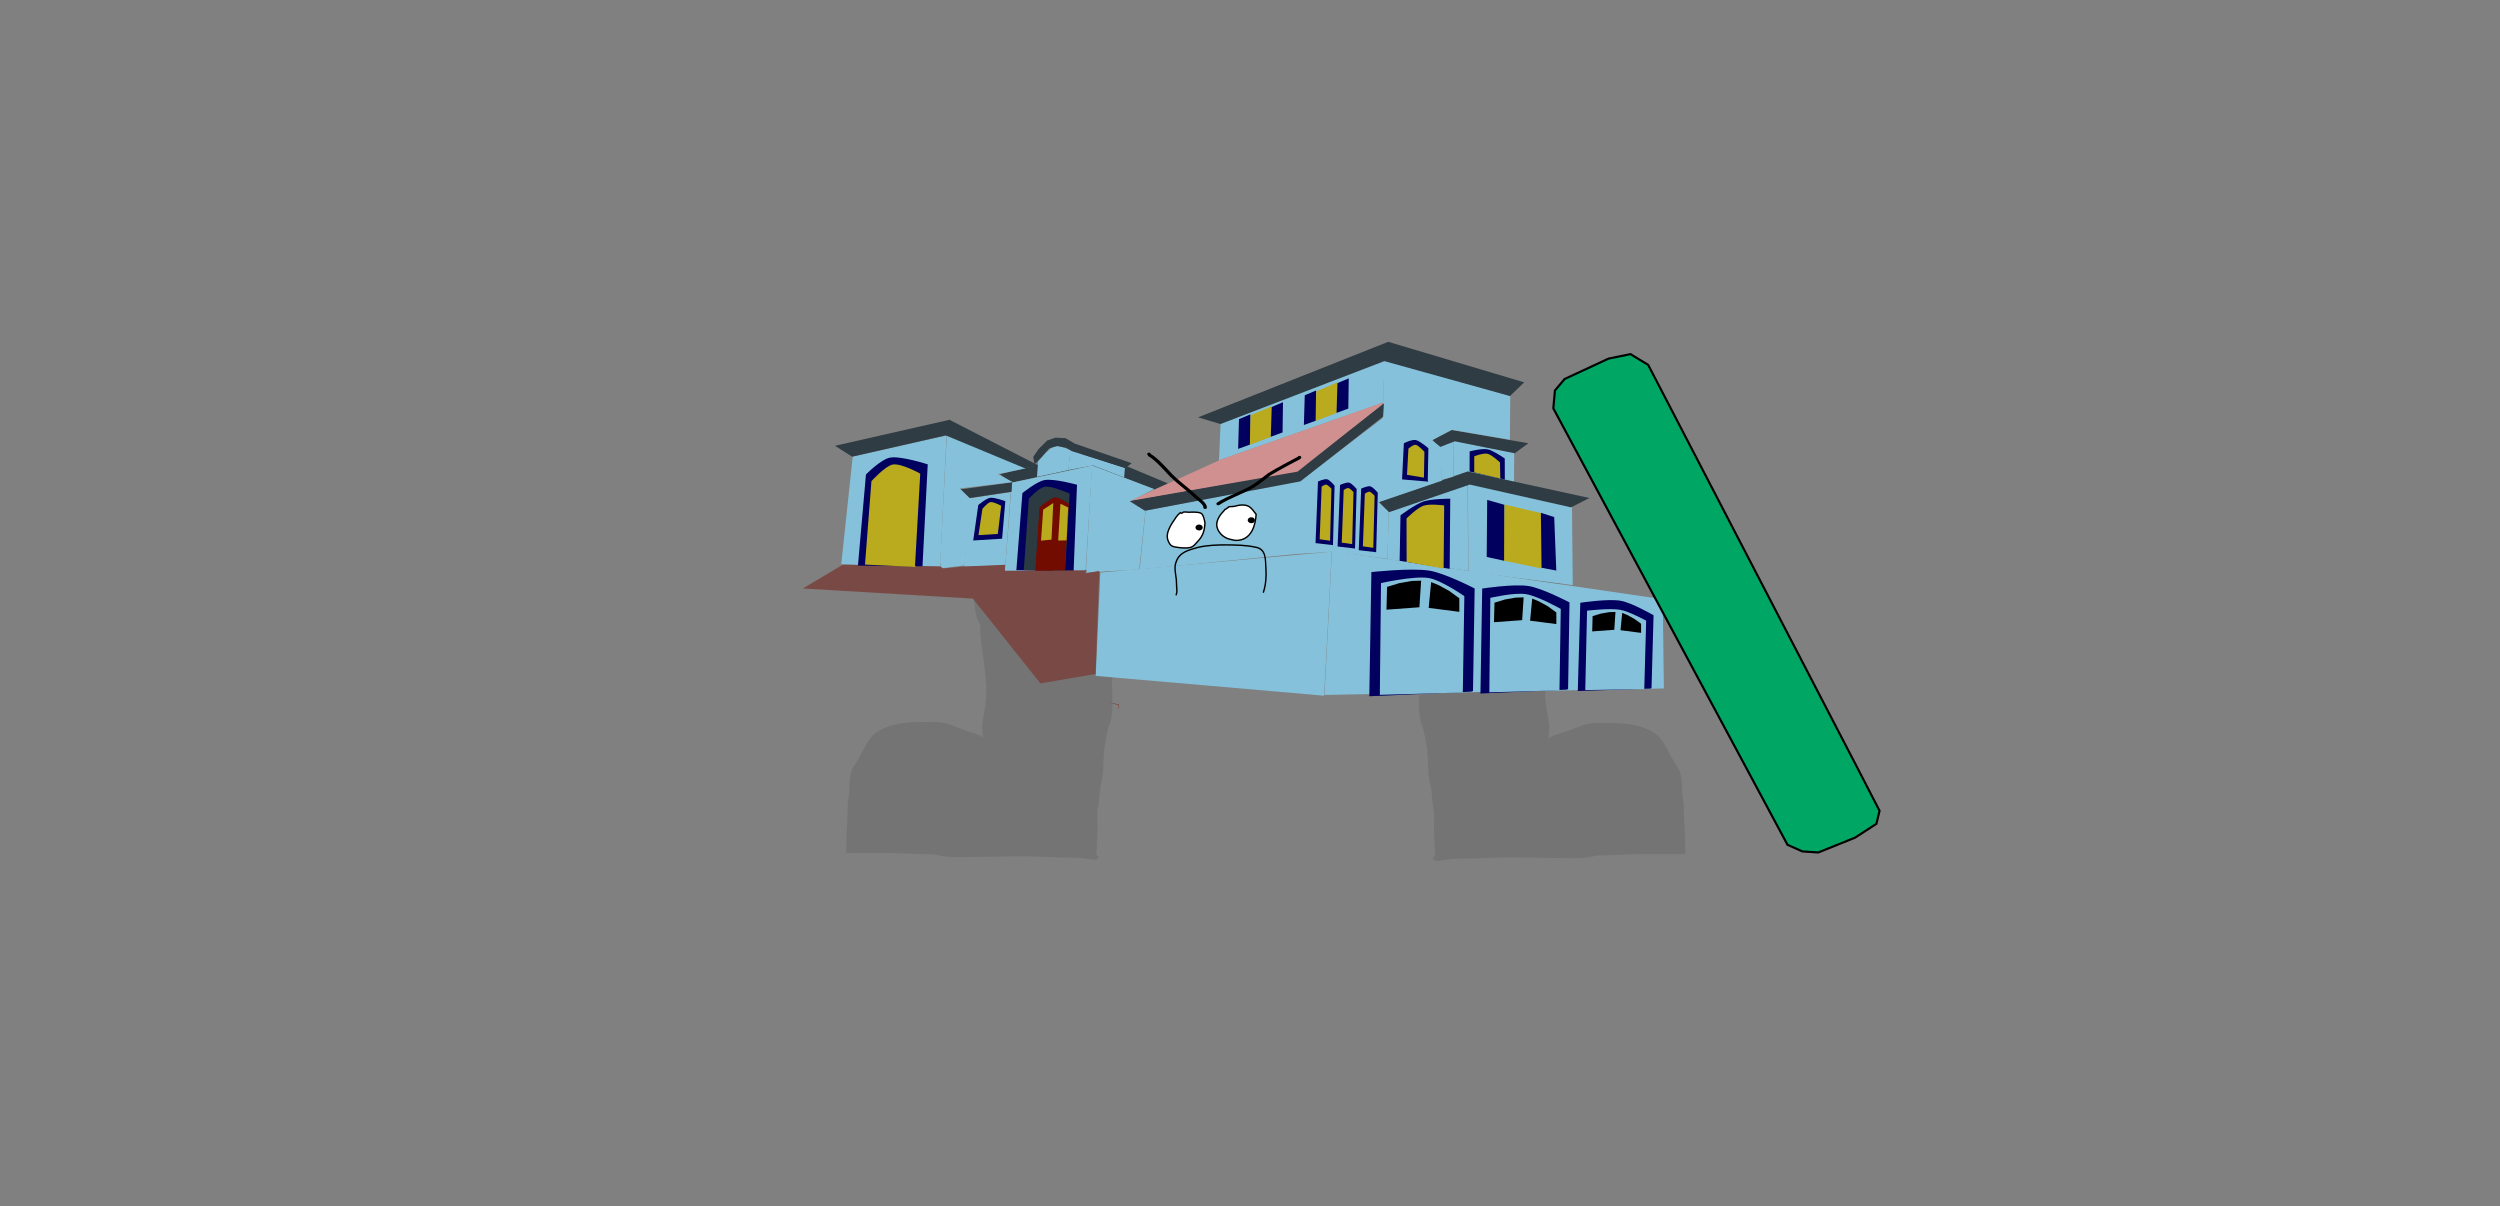 <svg version="1.1" xmlns="http://www.w3.org/2000/svg" xmlns:xlink="http://www.w3.org/1999/xlink" width="1733.093" height="836.336" viewBox="0,0,1733.093,836.336"><rect x="0" y="0" width="1733.093" height="836.336" fill="#808080" stroke="none"/><g transform="translate(546.547,238.168)"><g data-paper-data="{&quot;isPaintingLayer&quot;:true}" stroke-linejoin="miter" stroke-miterlimit="10" stroke-dasharray="" stroke-dashoffset="0" style="mix-blend-mode: normal"><path d="M225.603,155.936l0.954,0.003c0.505,0.002 1.01,0.044 1.511,0.116l0,-0.111l1.511,0.005c0.416,0.001 0.753,0.31 0.753,0.69c0,0.309 -0.222,0.57 -0.528,0.659l-1.414,0.441l-0.014,-0.037l-0.107,0.065c-1.141,0.006 -2.281,-0.002 -3.42,-0.019c0,7.23 0,14.459 0,21.689c0,9.533 0,19.065 0,28.598c0,4.353 1.221,7.546 1.003,11.929c-0.272,5.451 -1.509,11.041 -1.502,16.443c-0.006,9.197 1.544,20.258 -2.225,28.836c-2.533,9.333 -3.8,18.472 -3.8,28.063c0,4.914 -1.164,9.613 -2.021,14.327c-0.817,4.493 -0.568,9.115 -1.649,13.637c-0.91,3.753 -0.345,8.076 -0.345,11.918c0,5.4 -0.502,10.669 -0.502,16.05c0,1.296 -0.598,4.074 -0.058,5.234c0.501,1.075 2.092,0.731 0.948,2.462c-1.017,1.538 -4.829,0.77 -6.299,0.501c-5.083,-0.933 -10.181,-1.081 -15.423,-1.09c-10.511,0 -20.649,-0.917 -31.132,-0.917c-10.547,0 -21.05,0.459 -31.602,0.459c-7.492,0 -15.328,0.574 -22.76,-0.435c-2.817,-0.383 -5.497,-1.407 -8.362,-1.399c-10.471,0 -20.633,-0.917 -31.127,-0.917c-7.03,0 -14.06,0 -21.09,0c-1.185,0 -5.701,0.56 -6.529,-0.202c-0.628,-0.578 -0.221,-3.794 -0.221,-4.631c0,-9.665 1.004,-19.216 1.004,-28.881c0,-2.829 0.828,-5.436 0.958,-8.233c0.309,-6.597 -0.14,-13.67 4.022,-19.434c5.57,-7.611 8.182,-19.363 17.681,-23.907c9.42,-4.999 20.019,-5.518 30.762,-5.519c5.33,0 11.14,-0.351 16.225,1.4c4.632,1.595 9.057,3.605 13.789,5.085c2.705,0.847 7.888,2.182 10.39,4.431c-0.094,-0.862 -0.138,-1.706 -0.253,-2.239c-1.371,-6.352 0.861,-13.639 1.806,-19.966c1.409,-9.439 0.235,-19.325 -0.832,-28.754c-1.015,-8.962 -3.08,-18.385 -2.672,-27.396c-4.053,-5.306 -3.637,-13.889 -4.767,-20.133c-0.376,-2.08 0.362,-5.989 -1.64,-7.169c-1.08,-2.758 -1.273,-5.529 -2.108,-8.241c-0.167,-0.541 -0.95,-0.99 -0.779,-1.53c0.615,-1.935 3.465,-1.421 4.965,-1.422c5.541,-0.001 11.082,-0 16.623,-0c10.234,0 20.388,0.459 30.586,0.459c10.43,0 20.694,-0.917 31.122,-0.917c5.443,0 10.866,0.251 16.303,0.387c0,-0.442 0,-0.885 0,-1.327c0,0 0,-0.69 0.756,-0.69c0.756,0 0.756,0.69 0.756,0.69c0,0.454 0,0.908 0,1.362c0.014,0 0.027,0.001 0.041,0.001c0.165,-0.424 0.711,-0.423 0.711,-0.423z" data-paper-data="{&quot;index&quot;:null}" fill="#747474" fill-rule="nonzero" stroke="none" stroke-width="0.5" stroke-linecap="butt"/><path d="M436.934,157.107c0.014,-0 0.027,-0.001 0.041,-0.001c0,-0.454 0,-0.908 0,-1.362c0,0 0,-0.69 0.756,-0.69c0.756,0 0.756,0.69 0.756,0.69c0,0.442 0,0.885 0,1.327c5.436,-0.136 10.86,-0.387 16.303,-0.387c10.428,0 20.692,0.917 31.122,0.917c10.199,0 20.352,-0.459 30.586,-0.459c5.541,0 11.082,-0.001 16.623,0c1.5,0 4.351,-0.513 4.965,1.422c0.172,0.54 -0.612,0.989 -0.779,1.53c-0.835,2.712 -1.028,5.483 -2.108,8.241c-2.002,1.18 -1.263,5.089 -1.64,7.169c-1.13,6.244 -0.714,14.827 -4.767,20.133c0.407,9.011 -1.658,18.434 -2.672,27.396c-1.067,9.43 -2.241,19.315 -0.832,28.754c0.944,6.327 3.177,13.614 1.806,19.966c-0.115,0.532 -0.159,1.376 -0.253,2.239c2.502,-2.249 7.685,-3.584 10.39,-4.431c4.732,-1.481 9.157,-3.49 13.789,-5.085c5.085,-1.751 10.895,-1.4 16.225,-1.4c10.743,0.001 21.342,0.52 30.763,5.519c9.499,4.544 12.111,16.296 17.681,23.907c4.162,5.764 3.713,12.836 4.022,19.434c0.131,2.797 0.958,5.404 0.958,8.233c0,9.665 1.004,19.215 1.004,28.881c0,0.837 0.406,4.053 -0.221,4.631c-0.828,0.762 -5.344,0.202 -6.529,0.202c-7.03,0 -14.06,0 -21.09,0c-10.494,0 -20.656,0.917 -31.127,0.917c-2.864,-0.008 -5.545,1.017 -8.362,1.399c-7.432,1.009 -15.269,0.435 -22.76,0.435c-10.551,0 -21.054,-0.459 -31.602,-0.459c-10.483,0 -20.621,0.917 -31.132,0.917c-5.242,0.01 -10.34,0.157 -15.423,1.09c-1.47,0.27 -5.282,1.038 -6.299,-0.501c-1.144,-1.731 0.447,-1.386 0.948,-2.462c0.541,-1.16 -0.058,-3.938 -0.058,-5.234c0,-5.381 -0.502,-10.65 -0.502,-16.05c0,-3.842 0.565,-8.165 -0.345,-11.918c-1.081,-4.521 -0.833,-9.144 -1.649,-13.637c-0.857,-4.714 -2.021,-9.412 -2.021,-14.327c0,-9.591 -1.268,-18.73 -3.8,-28.063c-3.769,-8.579 -2.219,-19.639 -2.225,-28.836c0.007,-5.402 -1.23,-10.992 -1.502,-16.443c-0.218,-4.384 1.003,-7.576 1.003,-11.929c0,-9.533 0,-19.065 0,-28.598c0,-7.23 0,-14.459 0,-21.689c-1.139,0.017 -2.279,0.025 -3.42,0.019l-0.107,-0.065l-0.014,0.037l-1.414,-0.441c-0.306,-0.088 -0.528,-0.35 -0.528,-0.659c0,-0.381 0.337,-0.689 0.753,-0.69l1.511,-0.005l0,0.111c0.501,-0.071 1.005,-0.114 1.511,-0.116l0.954,-0.003c0,0 0.546,-0.002 0.711,0.423z" data-paper-data="{&quot;index&quot;:null}" fill="#747474" fill-rule="nonzero" stroke="none" stroke-width="0.5" stroke-linecap="butt"/><path d="M154.662,96.449l-7.985,-5.883l63.905,-15.552l52.512,21.955l-9.364,4.164l-43.331,-16.642z" data-paper-data="{&quot;index&quot;:null}" fill="#303c43" fill-rule="nonzero" stroke="#000000" stroke-width="0" stroke-linecap="round"/><path d="M371.651,243.588l5.162,-99.797l229.317,33.434l0.775,61.875z" data-paper-data="{&quot;index&quot;:null}" fill="#85c1da" fill-rule="nonzero" stroke="#000000" stroke-width="0" stroke-linecap="round"/><path d="M597.371,239.205l-50.137,1.667l1.747,-61.178c0,0 19.04,-2.921 27.833,-1.416c8.074,1.382 22.95,10.109 22.95,10.109l-1.415,50.525z" data-paper-data="{&quot;index&quot;:null}" fill="#01005e" fill-rule="nonzero" stroke="#000000" stroke-width="0" stroke-linecap="round"/><path d="M552.424,240.226l1.233,-55.055c0,0 15.547,-1.874 22.863,-0.636c6.135,1.038 18.119,7.569 18.119,7.569l-1.319,47.459z" data-paper-data="{&quot;index&quot;:null}" fill="#85c1da" fill-rule="nonzero" stroke="#000000" stroke-width="0" stroke-linecap="round"/><path d="M539.353,239.926l-59.599,2.687l1.218,-72.777c0,0 21.742,-3.393 32.229,-1.725c9.607,1.528 28.283,11.349 28.283,11.349l-0.972,60.104z" data-paper-data="{&quot;index&quot;:null}" fill="#01005e" fill-rule="nonzero" stroke="#000000" stroke-width="0" stroke-linecap="round"/><path d="M485.917,241.772l0.692,-65.488c0,0 16.553,-3.856 24.753,-2.568c8.076,1.268 24.08,10.237 24.08,10.237l-0.901,56.456z" data-paper-data="{&quot;index&quot;:null}" fill="#85c1da" fill-rule="nonzero" stroke="#000000" stroke-width="0" stroke-linecap="round"/><path d="M473.217,241.334l-70.507,3.179l1.44,-86.097c0,0 27.481,-3.016 40.226,-0.989c10.792,1.716 31.362,12.374 31.362,12.374l-1.15,71.105z" data-paper-data="{&quot;index&quot;:null}" fill="#01005e" fill-rule="nonzero" stroke="#000000" stroke-width="0" stroke-linecap="round"/><path d="M410.001,243.518l0.819,-77.474c0,0 22.714,-5.134 32.937,-3.528c8.829,1.386 24.834,12.601 24.834,12.601l-1.066,66.789z" data-paper-data="{&quot;index&quot;:null}" fill="#85c1da" fill-rule="nonzero" stroke="#000000" stroke-width="0" stroke-linecap="round"/><path d="M371.396,244.122l-158.349,-13.734l3.165,-71.642l160.476,-14.472z" data-paper-data="{&quot;index&quot;:null}" fill="#85c1da" fill-rule="nonzero" stroke="#000000" stroke-width="0" stroke-linecap="round"/><path d="M471.431,158.14l-0.39,-61.439l72.174,16.459l0.529,54.281z" data-paper-data="{&quot;index&quot;:null}" fill="#85c1da" fill-rule="nonzero" stroke="#000000" stroke-width="0" stroke-linecap="round"/><path d="M471.245,157.543l-55.943,-7.997l0.836,-32.971l54.698,-19.484z" data-paper-data="{&quot;index&quot;:null}" fill="#85c1da" fill-rule="nonzero" stroke="#000000" stroke-width="0" stroke-linecap="round"/><path d="M470.925,97.538l-9.562,4.16l-0.128,-34.175l41.912,8.318l-0.144,27.849z" data-paper-data="{&quot;index&quot;:null}" fill="#85c1da" fill-rule="nonzero" stroke="#000000" stroke-width="0" stroke-linecap="round"/><path d="M416.03,117.018l-6.576,-7.238l61.446,-21.131l84.383,18.424l-12.767,6.469l-70.212,-15.78z" data-paper-data="{&quot;index&quot;:null}" fill="#303c43" fill-rule="nonzero" stroke="#000000" stroke-width="0" stroke-linecap="round"/><path d="M461.152,92.213l-8.142,2.213l-1.531,-22.943l9.756,-3.959z" data-paper-data="{&quot;index&quot;:null}" fill="#85c1da" fill-rule="nonzero" stroke="#000000" stroke-width="0" stroke-linecap="round"/><path d="M446.438,66.644l13.561,-6.651l52.958,9.124l-9.418,6.929l-41.518,-8.31l-11.145,4.327z" data-paper-data="{&quot;index&quot;:null}" fill="#303c43" fill-rule="nonzero" stroke="#000000" stroke-width="0" stroke-linecap="round"/><path d="M459.706,59.79l-13.375,7.247l5.638,4.652l1.128,23.33l-43.943,14.951l6.982,6.654l-0.828,32.576l-37.831,-4.881l-24.72,1.496l2.566,-50.913l56.64,-43.297l0.974,-40.079l87.469,24.805l-0.242,30.316z" data-paper-data="{&quot;index&quot;:null}" fill="#85c1da" fill-rule="nonzero" stroke="#000000" stroke-width="0" stroke-linecap="round"/><path d="M353.747,145.688l-110.235,10.902l4.148,-40.808l108.061,-21.067z" data-paper-data="{&quot;index&quot;:null}" fill="#85c1da" fill-rule="nonzero" stroke="#000000" stroke-width="0" stroke-linecap="round"/><path d="M412.279,50.625l-57.363,44.913l-108.139,20.424l-10.335,-6.916l116.156,-20.861l60.262,-46.684z" data-paper-data="{&quot;index&quot;:null}" fill="#303c43" fill-rule="nonzero" stroke="#000000" stroke-width="0" stroke-linecap="round"/><path d="M412.078,41.041l-113.561,39.874l1.086,-25.46l113.842,-44.165z" data-paper-data="{&quot;index&quot;:null}" fill="#85c1da" fill-rule="nonzero" stroke="#000000" stroke-width="0" stroke-linecap="round"/><path d="M411.51,42.314l-58.578,46.47l-116.144,20.269l62.724,-28.513l112.767,-39.692z" data-paper-data="{&quot;index&quot;:null}" fill="#d19090" fill-rule="nonzero" stroke="#000000" stroke-width="0" stroke-linecap="round"/><path d="M413.131,12.173l-113.634,43.626l-15.515,-4.646l131.827,-52.36l94.269,28.097l-9.863,9.488z" data-paper-data="{&quot;index&quot;:null}" fill="#303c43" fill-rule="nonzero" stroke="#000000" stroke-width="0" stroke-linecap="round"/><path d="M236.583,109.443l10.931,6.73l-4.338,40.409l-36.981,2.247l4.206,-74.387l43.138,16.44z" data-paper-data="{&quot;index&quot;:null}" fill="#85c1da" fill-rule="nonzero" stroke="#000000" stroke-width="0" stroke-linecap="round"/><path d="M206.024,157.443l-55.906,0.3l4.744,-61.34l55.733,-11.76z" data-paper-data="{&quot;index&quot;:null}" fill="#85c1da" fill-rule="nonzero" stroke="#000000" stroke-width="0" stroke-linecap="round"/><path d="M158.031,157.106l4.196,-53.449c0,0 10.028,-8.219 15.548,-9.063c6.817,-1.042 22.292,3.277 22.292,3.277l-2.344,59.806z" data-paper-data="{&quot;index&quot;:null}" fill="#01005e" fill-rule="nonzero" stroke="#01005e" stroke-width="0" stroke-linecap="round"/><path d="M163.166,157.116l3.527,-49.511c0,0 6.878,-7.823 11.221,-8.375c5.002,-0.636 17.095,4.775 17.095,4.775l-3.212,53.666z" data-paper-data="{&quot;index&quot;:null}" fill="#2b3b41" fill-rule="nonzero" stroke="#000000" stroke-width="0" stroke-linecap="round"/><path d="M172.32,92.446l0.803,-10.849c0,0 7.143,-8.759 10.976,-10.1c3.648,-1.276 11.497,2.239 11.497,2.239l-1.456,13.996z" data-paper-data="{&quot;index&quot;:null}" fill="#85c1da" fill-rule="nonzero" stroke="#000000" stroke-width="0" stroke-linecap="round"/><path d="M195.394,73.93l37.883,12.388l-0.521,6.508l-21.567,-8.319l-17.247,3.221z" data-paper-data="{&quot;index&quot;:null}" fill="#85c1da" fill-rule="nonzero" stroke="#000000" stroke-width="0" stroke-linecap="round"/><path d="M150.391,153.798l-28.46,0.831l3.485,-47.339l28.727,-4.382z" data-paper-data="{&quot;index&quot;:null}" fill="#85c1da" fill-rule="nonzero" stroke="#000000" stroke-width="0" stroke-linecap="round"/><path d="M125.419,107.093l-6.997,-5.864l36.64,-5.019l-0.324,6.512z" data-paper-data="{&quot;index&quot;:null}" fill="#303c43" fill-rule="nonzero" stroke="#000000" stroke-width="0" stroke-linecap="round"/><path d="M145.296,90.49l10.164,5.53l-36.629,4.426l7.366,7.254l-4.053,46.094l-16.435,2.052l-0.501,-4.75l4.66,-87.612l54.863,22.988z" data-paper-data="{&quot;index&quot;:null}" fill="#85c1da" fill-rule="nonzero" stroke="#000000" stroke-width="0" stroke-linecap="round"/><path d="M105.136,154.897l-68.505,-1.919l7.964,-74.61l65.075,-14.739z" data-paper-data="{&quot;index&quot;:null}" fill="#85c1da" fill-rule="nonzero" stroke="#000000" stroke-width="0" stroke-linecap="round"/><path d="M44.198,78.409l-11.903,-7.539l79.36,-18.018l61.609,31.613l-9.322,1.992l-54.867,-22.791z" data-paper-data="{&quot;index&quot;:null}" fill="#303c43" fill-rule="nonzero" stroke="#000000" stroke-width="0" stroke-linecap="round"/><path d="M212.933,229.033l-38.25,6.568l-46.762,-58.782l-117.887,-7.024l27.578,-16.453l67.533,1.111l2.145,1.424l13.852,-1.312l29.06,-1.215l-0.08,4.147l56.894,-0.281l-1.227,2.149l9.714,-1.787z" data-paper-data="{&quot;index&quot;:null}" fill="#794a45" fill-rule="nonzero" stroke="#000000" stroke-width="0" stroke-linecap="round"/><path d="M191.586,157.283l-20.371,-0.271l3.062,-43.348c0,0 6.974,-6.501 10.592,-6.962c2.987,-0.381 9.587,4.389 9.587,4.389z" data-paper-data="{&quot;index&quot;:null}" fill="#720b00" fill-rule="nonzero" stroke="#000000" stroke-width="0" stroke-linecap="round"/><path d="M139.87,106.918c2.904,-0.45 10.516,2.352 10.516,2.352l-2.233,26.006l-20.02,1.234l3.502,-24.576c0,0 5.357,-4.569 8.235,-5.015z" data-paper-data="{&quot;index&quot;:null}" fill="#01005e" fill-rule="nonzero" stroke="#000000" stroke-width="0" stroke-linecap="round"/><path d="M145.19,131.976l-13.419,0.821l2.731,-18.214c0,0 3.571,-4.333 5.509,-4.65c2.328,-0.38 7.503,2.524 7.503,2.524z" data-paper-data="{&quot;index&quot;:null}" fill="#baaa1d" fill-rule="nonzero" stroke="#000000" stroke-width="0" stroke-linecap="round"/><path d="M48.215,153.931l5.547,-63.151c0,0 10.377,-10.666 16.855,-11.73c7.615,-1.251 25.977,4.696 25.977,4.696l-3.639,70.674z" data-paper-data="{&quot;index&quot;:null}" fill="#01005e" fill-rule="nonzero" stroke="#000000" stroke-width="0" stroke-linecap="round"/><path d="M88.514,154.874l-35.421,-1.659l4.471,-57.849c0,0 9.799,-10.743 14.852,-11.517c6.044,-0.926 18.972,6.335 18.972,6.335l-3.617,63.972z" data-paper-data="{&quot;index&quot;:null}" fill="#baaa1d" fill-rule="nonzero" stroke="#000000" stroke-width="0" stroke-linecap="round"/><path d="M395.387,143.226l1.691,-42.662c0,0 4.399,-2.061 6.331,-1.588c1.904,0.466 5.18,4.405 5.18,4.405l-1.124,41.268z" data-paper-data="{&quot;index&quot;:null}" fill="#01005e" fill-rule="nonzero" stroke="#000000" stroke-width="0" stroke-linecap="round"/><path d="M398.249,140.579l1.356,-36.508c0,0 2.203,-1.577 3.335,-1.338c1.128,0.238 3.447,2.767 3.447,2.767l-0.915,36.084z" data-paper-data="{&quot;index&quot;:null}" fill="#baaa1d" fill-rule="nonzero" stroke="#000000" stroke-width="0" stroke-linecap="round"/><path d="M380.736,140.672l1.691,-42.662c0,0 4.399,-2.061 6.331,-1.588c1.904,0.466 5.18,4.405 5.18,4.405l-1.124,41.268z" data-paper-data="{&quot;index&quot;:null}" fill="#01005e" fill-rule="nonzero" stroke="#000000" stroke-width="0" stroke-linecap="round"/><path d="M383.598,138.025l1.356,-36.508c0,0 2.203,-1.577 3.335,-1.338c1.128,0.238 3.447,2.767 3.447,2.767l-0.915,36.084z" data-paper-data="{&quot;index&quot;:null}" fill="#baaa1d" fill-rule="nonzero" stroke="#000000" stroke-width="0" stroke-linecap="round"/><path d="M365.433,138.322l1.691,-42.662c0,0 4.399,-2.061 6.331,-1.588c1.904,0.466 5.18,4.405 5.18,4.405l-1.124,41.268z" data-paper-data="{&quot;index&quot;:null}" fill="#01005e" fill-rule="nonzero" stroke="#000000" stroke-width="0" stroke-linecap="round"/><path d="M368.295,135.675l1.356,-36.508c0,0 2.203,-1.577 3.335,-1.338c1.128,0.238 3.447,2.767 3.447,2.767l-0.915,36.084z" data-paper-data="{&quot;index&quot;:null}" fill="#baaa1d" fill-rule="nonzero" stroke="#baaa1d" stroke-width="0" stroke-linecap="round"/><path d="M423.726,150.584l0.611,-31.55c0,0 10.397,-7.721 15.859,-9.541c5.986,-1.995 18.628,-1.951 18.628,-1.951l-0.402,48.632z" data-paper-data="{&quot;index&quot;:null}" fill="#01005e" fill-rule="nonzero" stroke="#000000" stroke-width="0" stroke-linecap="round"/><path d="M428.574,151.381l-0.064,-30.158c0,0 7.439,-7.348 11.664,-8.805c4.467,-1.54 14.452,-0.201 14.452,-0.201l-0.415,43.768z" data-paper-data="{&quot;index&quot;:null}" fill="#baaa1d" fill-rule="nonzero" stroke="#000000" stroke-width="0" stroke-linecap="round"/><path d="M495.825,150.495l0.538,-38.929l25.501,6.006l0.526,38.409z" data-paper-data="{&quot;index&quot;:null}" fill="#baaa1d" fill-rule="nonzero" stroke="#000000" stroke-width="0" stroke-linecap="round"/><path d="M521.652,117.325l9.238,2.989l1.444,37.048l-10.231,-1.928z" data-paper-data="{&quot;index&quot;:null}" fill="#01005e" fill-rule="nonzero" stroke="#01005e" stroke-width="0" stroke-linecap="round"/><path d="M496.148,150.555l-12.055,-2.611l0.334,-39.554l11.825,3.364z" data-paper-data="{&quot;index&quot;:null}" fill="#01005e" fill-rule="nonzero" stroke="#000000" stroke-width="0" stroke-linecap="round"/><path d="M365.073,53.817l0.942,-20.735l14.386,-6.099l-0.192,21.074z" data-paper-data="{&quot;index&quot;:null}" fill="#baaa1d" fill-rule="nonzero" stroke="#000000" stroke-width="0" stroke-linecap="round"/><path d="M357.347,56.478l0.616,-20.633l7.846,-3.307l-0.298,20.963z" data-paper-data="{&quot;index&quot;:null}" fill="#01005e" fill-rule="nonzero" stroke="#000000" stroke-width="0" stroke-linecap="round"/><path d="M379.993,48.053l0.616,-20.633l7.846,-3.307l-0.298,20.963z" data-paper-data="{&quot;index&quot;:null}" fill="#01005e" fill-rule="nonzero" stroke="#000000" stroke-width="0" stroke-linecap="round"/><path d="M319.49,70.363l0.942,-20.735l14.386,-6.099l-0.192,21.074z" data-paper-data="{&quot;index&quot;:null}" fill="#baaa1d" fill-rule="nonzero" stroke="#000000" stroke-width="0" stroke-linecap="round"/><path d="M311.765,73.024l0.616,-20.633l7.846,-3.307l-0.298,20.963z" data-paper-data="{&quot;index&quot;:null}" fill="#01005e" fill-rule="nonzero" stroke="#000000" stroke-width="0" stroke-linecap="round"/><path d="M334.41,64.599l0.616,-20.633l7.846,-3.307l-0.298,20.963z" data-paper-data="{&quot;index&quot;:null}" fill="#01005e" fill-rule="nonzero" stroke="#000000" stroke-width="0" stroke-linecap="round"/><path d="M443.437,95.706l-18.021,-1.538l1.242,-25.053c0,0 5.525,-2.8 8.29,-2.237c2.898,0.59 8.721,5.701 8.721,5.701l-0.425,21.934z" data-paper-data="{&quot;index&quot;:null}" fill="#01005e" fill-rule="nonzero" stroke="#000000" stroke-width="0" stroke-linecap="round"/><path d="M428.828,90.991l1,-18.14c0,0 3.314,-2.985 5.136,-2.63c1.874,0.365 5.955,4.791 5.955,4.791l-0.347,17.936z" data-paper-data="{&quot;index&quot;:null}" fill="#baaa1d" fill-rule="nonzero" stroke="#000000" stroke-width="0" stroke-linecap="round"/><path d="M472.216,88.697l0.054,-13.942c0,0 8.322,-2.268 12.714,-1.383c3.528,0.711 11.619,6.286 11.619,6.286l0.042,14.593z" data-paper-data="{&quot;index&quot;:null}" fill="#01005e" fill-rule="nonzero" stroke="#000000" stroke-width="0" stroke-linecap="round"/><path d="M475.447,89.3l-0.001,-11.133c0,0 6.248,-2.487 9.305,-1.762c2.886,0.685 8.555,5.999 8.555,5.999l0.217,11.137z" data-paper-data="{&quot;index&quot;:null}" fill="#baaa1d" fill-rule="nonzero" stroke="#000000" stroke-width="0" stroke-linecap="round"/><path d="M174.026,113.808l2.425,-2.439l4.069,-2.218l4.154,-2.406l1.082,-0.06l-2.062,50.654l-12.326,0.194z" data-paper-data="{&quot;index&quot;:null}" fill="#720b00" fill-rule="nonzero" stroke="#000000" stroke-width="0" stroke-linecap="round"/><path d="M182.38,135.912l-7.256,0.724l1.497,-21.481l7.007,-4.62z" data-paper-data="{&quot;index&quot;:null}" fill="#baaa1d" fill-rule="nonzero" stroke="#000000" stroke-width="0" stroke-linecap="round"/><path d="M188.59,111.063l5.354,2.59l-1.09,22.786l-5.839,0.103z" data-paper-data="{&quot;index&quot;:null}" fill="#baaa1d" fill-rule="nonzero" stroke="#000000" stroke-width="0" stroke-linecap="round"/><path d="M414.614,184.479l0.412,-15.819l8.491,-2.579l8.682,-1.52l6.44,-0.192l-1.201,18.442z" data-paper-data="{&quot;index&quot;:null}" fill="#000000" fill-rule="nonzero" stroke="#000000" stroke-width="0" stroke-linecap="round"/><path d="M445.584,165.348l5.129,2.104l7.413,4.048l6.971,5.094l0.029,9.391l-21.261,-2.733z" data-paper-data="{&quot;index&quot;:null}" fill="#000000" fill-rule="nonzero" stroke="#000000" stroke-width="0" stroke-linecap="round"/><path d="M489.134,193.173l0.353,-13.541l7.268,-2.208l7.431,-1.301l5.513,-0.164l-1.028,15.786z" data-paper-data="{&quot;index&quot;:null}" fill="#000000" fill-rule="nonzero" stroke="#000000" stroke-width="0" stroke-linecap="round"/><path d="M515.644,176.797l4.391,1.801l6.346,3.465l5.967,4.361l0.025,8.039l-18.199,-2.34z" data-paper-data="{&quot;index&quot;:null}" fill="#000000" fill-rule="nonzero" stroke="#000000" stroke-width="0" stroke-linecap="round"/><path d="M557.234,199.549l0.276,-10.615l5.698,-1.73l5.825,-1.02l4.321,-0.129l-0.806,12.374z" data-paper-data="{&quot;index&quot;:null}" fill="#000000" fill-rule="nonzero" stroke="#000000" stroke-width="0" stroke-linecap="round"/><path d="M578.015,186.712l3.442,1.412l4.974,2.716l4.677,3.418l0.02,6.302l-14.266,-1.834z" data-paper-data="{&quot;index&quot;:null}" fill="#000000" fill-rule="nonzero" stroke="#000000" stroke-width="0" stroke-linecap="round"/><path d="M170.522,83.488l-0.792,-4.945l3.653,-5.352l6.032,-5.996l5.658,-1.961l6.994,0.333l6.434,3.773l39.472,13.582l-4.305,3.368l-37.044,-11.662l-4.194,-2.349l-6.088,-1.301l-5.455,1.669l-5.141,5.816l-3.827,4.166z" data-paper-data="{&quot;index&quot;:null}" fill="#303c43" fill-rule="nonzero" stroke="#000000" stroke-width="0" stroke-linecap="round"/><path d="M272.039,117.488c0.811,0.403 1.3,-0.263 1.3,-0.263c0.421,-0.904 3.24,-0.234 4.296,-0.283c1.971,-0.092 6.535,-0.372 8.459,0.728c1.605,0.918 2.402,4.994 2.675,6.558c-0.235,5.15 -1.18,9.031 -5.14,13.077c-1.485,1.518 -2.414,3.28 -4.809,3.972c-2.949,0.853 -7.524,0.302 -10.486,-0.211c-3.144,-0.542 -3.819,-1.644 -4.928,-4.009c-2.609,-5.567 2.112,-11.911 5.444,-16.817c0.827,-1.225 1.786,-2.115 2.86,-2.994c0.073,0.086 0.179,0.168 0.327,0.241z" data-paper-data="{&quot;noHover&quot;:false,&quot;origItem&quot;:[&quot;Path&quot;,{&quot;applyMatrix&quot;:true,&quot;segments&quot;:[[[198.44065,130.34663],[0.07391,0.06781],[-0.65049,1.01764]],[[196.85501,133.66229],[0.38783,-1.29998],[-1.56825,5.20919]],[[196.10629,150.39263],[-3.17154,-4.78632],[1.34712,2.033]],[[200.73291,153.29281],[-2.54745,0.04268],[2.40048,-0.0377]],[[208.86748,151.64902],[-2.10888,1.32263],[1.7124,-1.07397]],[[211.75454,147.07391],[-0.83713,1.69132],[2.23187,-4.50925]],[[213.03393,133.90973],[0.88194,4.89393],[-0.53508,-1.42595]],[[209.62627,128.21675],[1.43304,0.58239],[-1.71761,-0.69805]],[[202.9475,129.02331],[1.5078,-0.43318],[-0.80822,0.23219]],[[199.69167,130.04267],[0.13943,-0.92558],[0,0]],[[198.74299,130.51701],[0.71151,0.23717],[-0.13007,-0.04336]]],&quot;closed&quot;:true}],&quot;index&quot;:null}" fill="#ffffff" fill-rule="nonzero" stroke="#000000" stroke-width="1" stroke-linecap="butt"/><path d="M308.751,112.926c1.255,-0.144 2.42,-0.689 3.672,-0.851c7.213,-0.932 8.43,2.026 11.832,6.31c-0.414,6.937 -2.959,18.121 -13.909,18.093c-1.203,-0.003 -2.903,-0.562 -4.105,-0.787c-4.967,-0.928 -9.338,-5.711 -9.308,-10.149c0.025,-3.648 2.563,-7.179 5.161,-9.804c0.195,-0.343 0.48,-0.669 0.819,-0.934c0.621,0.041 0.861,-0.381 0.929,-0.546l0.806,-0.42c0,0 0.433,-0.225 0.458,-0.605c1.159,-0.284 2.845,-0.217 3.645,-0.308z" data-paper-data="{&quot;noHover&quot;:false,&quot;origItem&quot;:[&quot;Path&quot;,{&quot;applyMatrix&quot;:true,&quot;segments&quot;:[[[223.48817,120.68639],[0.83946,-0.4715],[0.05909,0.36267]],[223.26049,121.33583],[[222.72568,121.87064],[0,0],[-0.01855,0.16733]],[[222.12213,122.54569],[0.48968,-0.07096],[-0.20813,0.30959]],[[221.68358,123.56571],[0.07992,-0.35726],[-1.47095,2.93017]],[[219.71637,133.66232],[-0.7342,-3.44177],[0.89311,4.18667]],[[228.98016,141.5555],[-4.03999,0],[0.97709,0]],[[232.30889,141.57531],[-0.93264,0.20887],[8.48942,-1.90123]],[[239.31891,122.15939],[1.11198,6.60888],[-3.52059,-3.43757]],[[228.89188,118.3155],[5.39556,-2.14708],[-0.93636,0.37261]],[[226.23619,119.76044],[0.94255,-0.35667],[-0.60067,0.2273]]],&quot;closed&quot;:true}],&quot;index&quot;:null}" fill="#ffffff" fill-rule="nonzero" stroke="#000000" stroke-width="1" stroke-linecap="butt"/><path d="M282.263,127.053c0.298,-1.117 1.64,-1.816 2.998,-1.563c1.358,0.254 2.218,1.365 1.92,2.481c-0.298,1.117 -1.64,1.816 -2.998,1.563c-1.358,-0.254 -2.218,-1.365 -1.92,-2.481z" data-paper-data="{&quot;index&quot;:null}" fill="#000000" fill-rule="nonzero" stroke="none" stroke-width="0.5" stroke-linecap="butt"/><path d="M318.474,122.022c0.298,-1.117 1.64,-1.816 2.998,-1.563c1.358,0.254 2.218,1.365 1.92,2.481c-0.298,1.117 -1.64,1.816 -2.998,1.563c-1.358,-0.254 -2.218,-1.365 -1.92,-2.481z" data-paper-data="{&quot;index&quot;:null}" fill="#000000" fill-rule="nonzero" stroke="none" stroke-width="0.5" stroke-linecap="butt"/><path d="M249.716,75.643c1.22,-0.247 1.529,0.76 1.529,0.76l-0.341,-0.044c4.579,2.601 8.837,7.429 12.333,11.024c5.759,6.775 13.358,11.855 19.94,17.996c2.535,2.365 6.883,5.06 6.975,8.273c0,0 -0.023,1.036 -1.282,1.01c-1.259,-0.027 -1.235,-1.063 -1.235,-1.063c0.242,-2.128 -4.613,-5.241 -6.34,-6.855c-6.622,-6.186 -14.273,-11.302 -20.069,-18.127c-3.294,-3.398 -7.401,-8.115 -11.735,-10.552l-0.686,-1.17c0,0 -0.309,-1.007 0.911,-1.254z" data-paper-data="{&quot;index&quot;:null}" fill="#000000" fill-rule="nonzero" stroke="none" stroke-width="0.5" stroke-linecap="butt"/><path d="M353.151,78.469c0.145,-0.28 0.532,-0.766 1.424,-0.6c1.23,0.23 0.96,1.241 0.96,1.241l-0.618,0.9c-7.027,3.659 -13.982,7.404 -20.75,11.43c-3.689,2.724 -7.262,5.884 -11.257,8.295c-7.608,4.592 -16.78,7.283 -24.154,12.151c0,0 -0.979,0.646 -1.77,-0.165c-0.792,-0.811 0.187,-1.457 0.187,-1.457c7.408,-4.891 16.601,-7.594 24.24,-12.205c3.962,-2.391 7.502,-5.54 11.166,-8.238c6.707,-4.001 13.608,-7.716 20.573,-11.353z" data-paper-data="{&quot;index&quot;:null}" fill="#000000" fill-rule="nonzero" stroke="none" stroke-width="0.5" stroke-linecap="butt"/><path d="M222.727,248.829c2.186,0.503 4.372,1.006 6.558,1.509c-0.198,1.191 -0.533,2.305 -1.006,3.34c0.243,-1.055 0.486,-2.11 0.728,-3.166c-2.169,-0.421 -4.262,-0.982 -6.28,-1.683z" data-paper-data="{&quot;index&quot;:null}" fill="#74140b" fill-rule="evenodd" stroke="none" stroke-width="1" stroke-linecap="butt"/><path d="M268.845,174.657c-0.5,0 -0.5,-0.5 -0.5,-0.5l0.053,-0.405c0.523,-1.012 0.4,-2.256 0.402,-3.372c-0.319,-2.211 -0.132,-4.397 -0.362,-6.61c-0.416,-4.01 -1.706,-8.581 -0.154,-12.479c2.4,-7.206 9.128,-8.602 15.624,-10.501c6.485,-1.506 13.309,-1.719 19.98,-1.719c6.367,0.109 13.286,0.129 19.516,1.509c8.548,1.155 7.636,9.105 8.134,15.475c0.4,5.223 -0.109,11.456 -1.763,16.444c0,0 -0.158,0.474 -0.632,0.316c-0.474,-0.158 -0.316,-0.632 -0.316,-0.632c1.625,-4.847 2.107,-10.972 1.715,-16.051c-0.443,-5.859 0.646,-13.521 -7.311,-14.567c-6.183,-1.364 -13.034,-1.385 -19.351,-1.494c-6.581,0 -13.321,0.197 -19.718,1.686c-6.195,1.813 -12.646,3.004 -14.939,9.877c-1.494,3.717 -0.188,8.206 0.209,12.031c0.231,2.224 0.05,4.422 0.365,6.643c0.003,1.323 0.084,2.681 -0.505,3.89l0.053,-0.042c0,0 0,0.5 -0.5,0.5z" fill="#000000" fill-rule="nonzero" stroke="none" stroke-width="0.5" stroke-linecap="butt"/><path d="M756.427,323.897l-2.176,9.034l-14.828,9.604l-25.468,10.263l-10.995,-0.72l-10.35,-4.605l-162.337,-302.553l1.138,-12.399l6.692,-7.946l30.44,-14.134l15.195,-3.126l12.298,7.477l144.506,278.338z" fill="#00a664" fill-rule="nonzero" stroke="#000000" stroke-width="1.5" stroke-linecap="round"/><path d="M-546.547,598.168v-836.336h1733.093v836.336z" fill="none" fill-rule="nonzero" stroke="#f00000" stroke-width="0" stroke-linecap="butt"/></g></g></svg><!--rotationCenter:866.546545:418.1681699999998-->